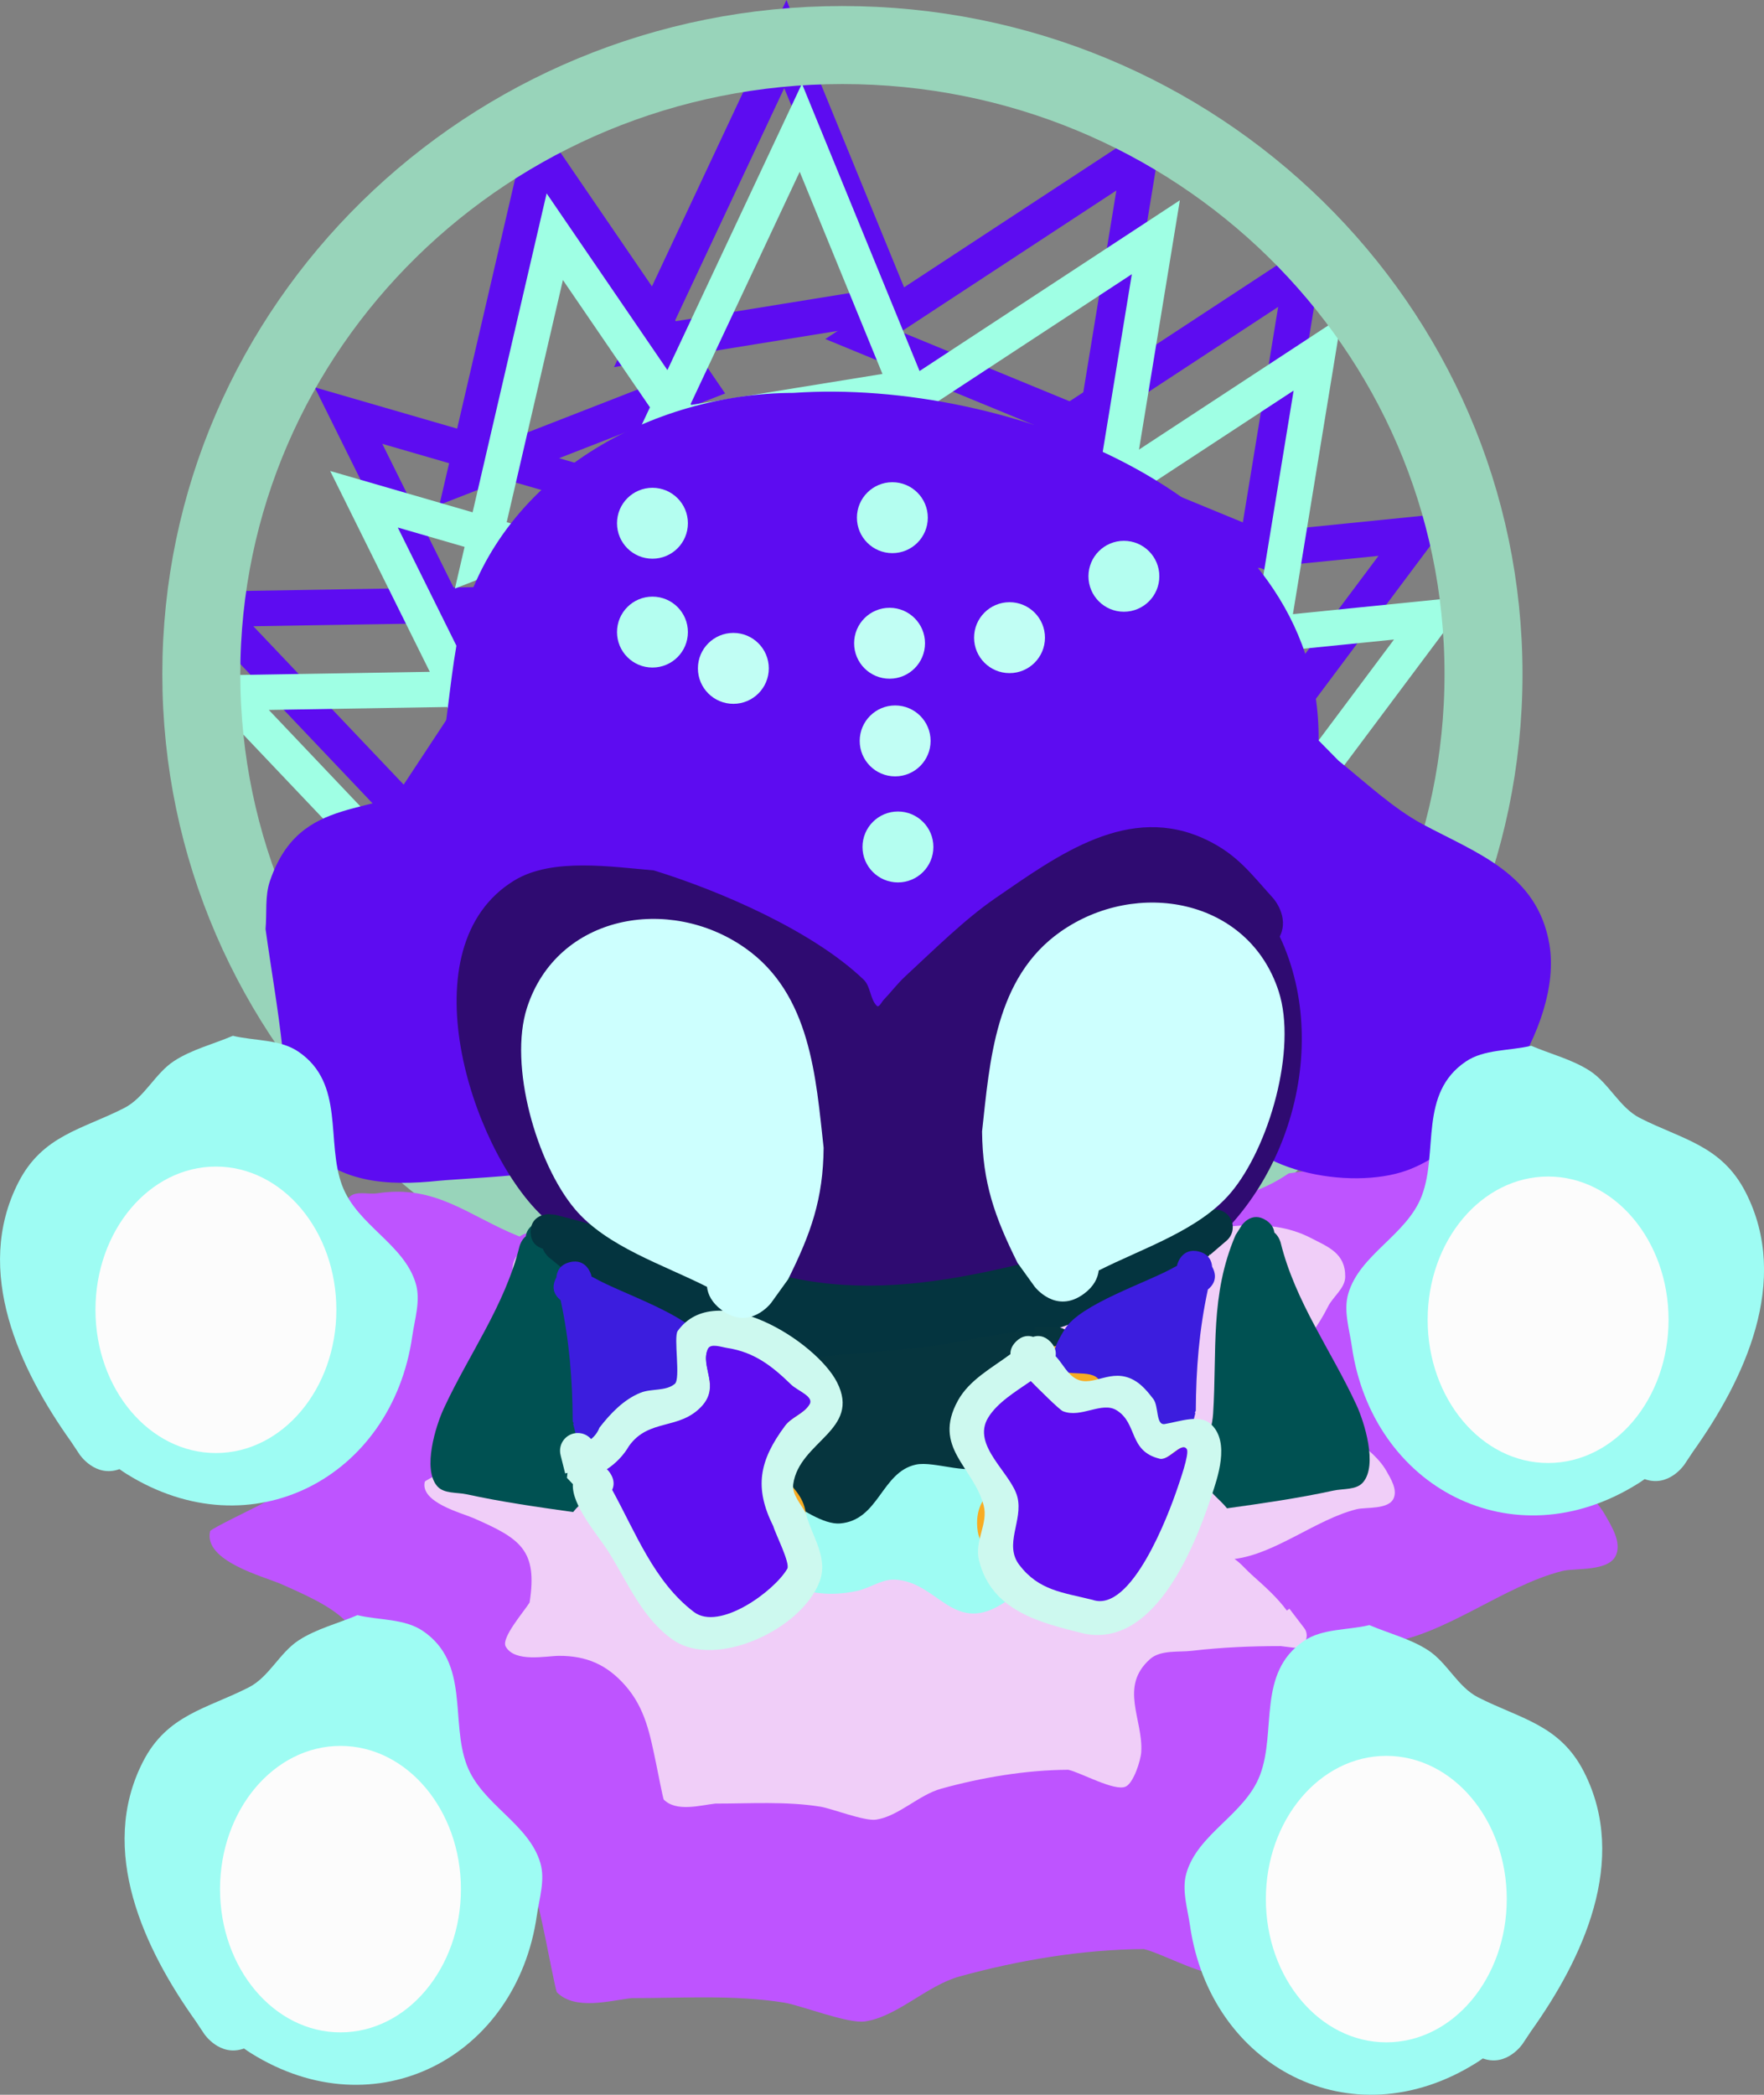 <svg version="1.1" xmlns="http://www.w3.org/2000/svg" xmlns:xlink="http://www.w3.org/1999/xlink" width="124.421" height="147.696" viewBox="0,0,124.421,147.696"><rect x="0" y="0" width="124.421" height="147.696" fill="#808080" stroke="none"/><g transform="translate(-177.789,-104.599)"><g data-paper-data="{&quot;isPaintingLayer&quot;:true}" fill-rule="nonzero" stroke-linejoin="miter" stroke-miterlimit="10" stroke-dasharray="" stroke-dashoffset="0" style="mix-blend-mode: normal"><g fill="none" stroke="#5d0cf1" stroke-width="2.5" stroke-linecap="round"><path d="M212.766,154.85l-10.396,-20.95l19.034,5.52z"/><path d="M210.538,138.169l5.29,-22.781l11.186,16.359z"/><path d="M223.236,128.872l9.946,-21.167l7.51,18.34z"/><path d="M206.438,161.923l-13.646,-14.372l23.384,-0.388z" data-paper-data="{&quot;index&quot;:null}"/><path d="M254.456,144.613l23.268,-2.352l-11.87,15.871z"/><path d="M250.079,136.454l19.557,-12.824l-3.206,19.557z"/><path d="M238.667,128.248l19.557,-12.824l-3.206,19.557z"/></g><path d="M213.858,160.75l-10.396,-20.95l19.034,5.52z" fill="none" stroke="#9fffe4" stroke-width="2.5" stroke-linecap="round"/><path d="M211.629,144.07l5.29,-22.781l11.186,16.359z" fill="none" stroke="#9fffe4" stroke-width="2.5" stroke-linecap="round"/><path d="M224.328,134.773l9.946,-21.167l7.51,18.34z" fill="none" stroke="#9fffe4" stroke-width="2.5" stroke-linecap="round"/><path d="M207.53,167.824l-13.646,-14.372l23.384,-0.388z" data-paper-data="{&quot;index&quot;:null}" fill="none" stroke="#9fffe4" stroke-width="2.5" stroke-linecap="round"/><path d="M255.548,150.514l23.268,-2.352l-11.87,15.871z" fill="none" stroke="#9fffe4" stroke-width="2.5" stroke-linecap="round"/><path d="M251.17,142.355l19.557,-12.824l-3.206,19.557z" fill="none" stroke="#9fffe4" stroke-width="2.5" stroke-linecap="round"/><path d="M239.758,134.149l19.557,-12.824l-3.206,19.557z" fill="none" stroke="#9fffe4" stroke-width="2.5" stroke-linecap="round"/><path d="M282.426,152.127c0,24.495 -20.245,44.352 -45.219,44.352c-24.974,0 -45.219,-19.857 -45.219,-44.352c0,-24.495 20.245,-44.352 45.219,-44.352c24.974,0 45.219,19.857 45.219,44.352z" fill="none" stroke="#98d4ba" stroke-width="5.5" stroke-linecap="butt"/><path d="M214.434,191.786c0.235,-0.165 0.465,-0.223 0.465,-0.223l1.389,-0.345c3.515,-0.445 6.969,-0.81 10.512,-0.876c9.552,-0.502 18.794,-1.346 28.412,-0.953c4.6,0.188 9.462,0.696 13.47,-2.056c4.751,-0.636 10.067,-2.064 14.599,0.279c1.767,0.914 3.552,1.547 3.532,3.973c-0.01,1.181 -1.245,2.011 -1.771,3.067c-1.892,3.793 -4.638,5.977 -7.273,9.16c-0.159,0.192 0.359,-0.427 0.608,-0.434c0.954,-0.028 2.741,0.81 3.52,1.124c2.577,1.838 7.499,4.085 9.122,6.935c0.473,0.832 1.115,1.872 0.772,2.765c-0.477,1.239 -2.866,0.93 -3.808,1.165c-4.131,1.031 -8.303,4.567 -12.501,5.09c0.646,0.432 1.145,1.063 1.727,1.582c1.606,1.433 2.679,2.417 3.633,3.699l0.257,-0.197l1.511,1.976c0.166,0.212 0.264,0.479 0.264,0.769c0,0.69 -0.56,1.25 -1.25,1.25c-0.059,0 -0.118,-0.004 -0.175,-0.012l-1.238,-0.155c-3.109,0.002 -6.013,0.124 -9.134,0.488c-1.282,0.149 -3.167,-0.115 -4.24,0.841c-3.192,2.845 -0.691,6.16 -0.901,9.509c-0.054,0.864 -0.786,3.186 -1.605,3.543c-1.144,0.499 -4.57,-1.437 -5.862,-1.727c-4.306,0.021 -8.846,0.785 -13.002,1.932c-2.307,0.637 -4.375,2.828 -6.667,3.169c-1.201,0.179 -4.53,-1.138 -5.701,-1.326c-3.515,-0.566 -7.213,-0.314 -10.758,-0.317c-1.525,0.171 -3.991,0.89 -5.274,-0.413c-0.074,-0.076 -0.705,-3.315 -0.786,-3.7c-0.62,-2.943 -1.094,-5.636 -3.167,-7.98c-1.861,-2.106 -3.937,-3.031 -6.765,-3.021c-1.299,0.004 -4.534,0.715 -5.458,-0.953c-0.495,-0.892 1.944,-3.658 2.447,-4.506c0.836,-5.364 -0.933,-6.528 -5.734,-8.628c-1.206,-0.527 -5.486,-1.614 -4.994,-3.722c0.039,-0.167 3.022,-1.585 3.754,-1.979c3.532,-1.899 5.44,-2.745 7.145,-6.566c1.107,-3.666 0.187,-6.201 -0.85,-9.738c-0.497,-1.695 -1.996,-3.586 -0.227,-5.281c0.479,-0.459 1.317,-0.159 1.972,-0.26c4.156,-0.639 6.427,1.61 10.031,3.05z" fill="#be54ff" stroke="none" stroke-width="0.5" stroke-linecap="butt"/><path d="M222.793,194.757c0.162,-0.114 0.32,-0.153 0.32,-0.153l0.957,-0.238c2.422,-0.307 4.803,-0.558 7.245,-0.603c6.583,-0.346 12.952,-0.928 19.58,-0.657c3.17,0.13 6.521,0.48 9.283,-1.417c3.275,-0.438 6.938,-1.423 10.061,0.193c1.218,0.63 2.448,1.066 2.434,2.738c-0.007,0.814 -0.858,1.386 -1.221,2.114c-1.304,2.614 -3.196,4.119 -5.013,6.313c-0.109,0.132 0.247,-0.294 0.419,-0.299c0.658,-0.019 1.889,0.558 2.426,0.774c1.776,1.267 5.168,2.815 6.286,4.779c0.326,0.573 0.769,1.29 0.532,1.906c-0.328,0.854 -1.975,0.641 -2.625,0.803c-2.847,0.711 -5.722,3.147 -8.615,3.508c0.445,0.297 0.789,0.733 1.19,1.09c1.107,0.988 1.846,1.666 2.504,2.55l0.177,-0.136l1.042,1.362c0.114,0.146 0.182,0.33 0.182,0.53c0,0.476 -0.386,0.861 -0.861,0.861c-0.041,0 -0.081,-0.003 -0.12,-0.008l-0.853,-0.107c-2.142,0.001 -4.144,0.086 -6.295,0.336c-0.884,0.103 -2.182,-0.079 -2.922,0.58c-2.2,1.961 -0.476,4.245 -0.621,6.553c-0.037,0.595 -0.541,2.195 -1.106,2.442c-0.788,0.344 -3.149,-0.99 -4.04,-1.19c-2.967,0.014 -6.097,0.541 -8.96,1.332c-1.59,0.439 -3.015,1.949 -4.595,2.184c-0.828,0.123 -3.122,-0.784 -3.929,-0.914c-2.422,-0.39 -4.971,-0.216 -7.414,-0.218c-1.051,0.118 -2.751,0.613 -3.635,-0.285c-0.051,-0.052 -0.486,-2.285 -0.542,-2.55c-0.428,-2.028 -0.754,-3.884 -2.182,-5.5c-1.283,-1.451 -2.713,-2.089 -4.662,-2.082c-0.895,0.003 -3.124,0.492 -3.762,-0.657c-0.341,-0.615 1.339,-2.521 1.686,-3.106c0.576,-3.696 -0.643,-4.499 -3.952,-5.946c-0.831,-0.364 -3.781,-1.112 -3.442,-2.565c0.027,-0.115 2.082,-1.092 2.587,-1.364c2.434,-1.309 3.749,-1.892 4.924,-4.525c0.763,-2.527 0.129,-4.274 -0.586,-6.711c-0.342,-1.168 -1.376,-2.471 -0.156,-3.639c0.33,-0.316 0.908,-0.11 1.359,-0.179c2.864,-0.44 4.429,1.11 6.913,2.102z" fill="#f0cef8" stroke="none" stroke-width="0.5" stroke-linecap="butt"/><path d="M234.083,216.617c-0.876,0.847 -1.745,-0.022 -1.745,-0.022l-1.19,-1.254c-1.946,-8.116 10.037,-8.985 15.482,-8.041c3.815,2.155 6.747,7.464 1.717,10.461c-3.375,2.011 -4.452,-1.636 -7.427,-1.787c-0.928,-0.047 -1.764,0.598 -2.672,0.795c-1.52,0.331 -2.843,0.245 -4.164,-0.153z" fill="#9efcf3" stroke="none" stroke-width="0.5" stroke-linecap="butt"/><path d="M270.794,156.807c0.025,0.022 0.037,0.035 0.037,0.035l1.368,1.39c1.845,1.477 3.841,3.359 5.929,4.478c3.814,2.045 8.109,3.481 8.948,8.49c0.96,5.737 -4.818,14.06 -10.095,15.935c-3.9,1.386 -11.419,0.167 -13.044,-4.321c-0.444,-1.225 0.156,-2.603 0.29,-3.899c0.27,-2.601 0.964,-5.03 1.157,-7.637c-0.091,-0.753 -0.051,-1.533 -0.273,-2.258c-0.846,-2.763 -2.998,-3.553 -5.641,-3.032c-5.401,1.066 -8.694,4.99 -12.489,8.596c-1.536,1.46 -2.718,3.48 -4.662,4.322c-1.463,0.634 -3.176,1.168 -4.72,0.772c-1.661,-0.426 -3.141,-3.342 -4.352,-4.555c-2.923,-2.928 -6.553,-5.588 -9.886,-8.045c-0.705,-0.309 -1.372,-0.725 -2.116,-0.926c-7.822,-2.114 -5.19,9.441 -4.436,13.379c0.229,1.194 0.889,2.406 0.626,3.593c-0.345,1.558 -1.064,3.222 -2.346,4.173c-0.251,0.186 -5.485,0.464 -6.347,0.554c-3.483,0.365 -7.423,0.273 -9.813,-3.03c-1.08,-1.493 -1.025,-4.49 -1.217,-6.276c-0.303,-2.822 -0.805,-5.632 -1.193,-8.444c0.103,-1.128 -0.056,-2.312 0.309,-3.384c2.138,-6.278 7.455,-4.363 11.796,-7.268c1.086,-0.727 0.381,-2.29 0.515,-3.181c0.339,-2.267 0.634,-5.788 1.243,-7.969c2.857,-10.221 13.397,-15.978 23.373,-15.998c15.041,-1.047 37.217,7.237 37.039,24.503z" fill="#5d0cf1" stroke="none" stroke-width="0.5" stroke-linecap="butt"/><path d="M221.309,141.492c0,-1.381 1.119,-2.5 2.5,-2.5c1.381,0 2.5,1.119 2.5,2.5c0,1.381 -1.119,2.5 -2.5,2.5c-1.381,0 -2.5,-1.119 -2.5,-2.5z" fill="#b4fef0" stroke="none" stroke-width="0.5" stroke-linecap="butt"/><path d="M221.309,149.166c0,-1.381 1.119,-2.5 2.5,-2.5c1.381,0 2.5,1.119 2.5,2.5c0,1.381 -1.119,2.5 -2.5,2.5c-1.381,0 -2.5,-1.119 -2.5,-2.5z" fill="#b4fef0" stroke="none" stroke-width="0.5" stroke-linecap="butt"/><path d="M227.015,151.724c0,-1.381 1.119,-2.5 2.5,-2.5c1.381,0 2.5,1.119 2.5,2.5c0,1.381 -1.119,2.5 -2.5,2.5c-1.381,0 -2.5,-1.119 -2.5,-2.5z" fill="#c1fef4" stroke="none" stroke-width="0.5" stroke-linecap="butt"/><path d="M238.427,156.839c0,-1.381 1.119,-2.5 2.5,-2.5c1.381,0 2.5,1.119 2.5,2.5c0,1.381 -1.119,2.5 -2.5,2.5c-1.381,0 -2.5,-1.119 -2.5,-2.5z" fill="#c1fef4" stroke="none" stroke-width="0.5" stroke-linecap="butt"/><path d="M238.624,164.316c0,-1.381 1.119,-2.5 2.5,-2.5c1.381,0 2.5,1.119 2.5,2.5c0,1.381 -1.119,2.5 -2.5,2.5c-1.381,0 -2.5,-1.119 -2.5,-2.5z" fill="#b4fef0" stroke="none" stroke-width="0.5" stroke-linecap="butt"/><path d="M246.494,149.559c0,-1.381 1.119,-2.5 2.5,-2.5c1.381,0 2.5,1.119 2.5,2.5c0,1.381 -1.119,2.5 -2.5,2.5c-1.381,0 -2.5,-1.119 -2.5,-2.5z" fill="#c1fef4" stroke="none" stroke-width="0.5" stroke-linecap="butt"/><path d="M254.561,145.231c0,-1.381 1.119,-2.5 2.5,-2.5c1.381,0 2.5,1.119 2.5,2.5c0,1.381 -1.119,2.5 -2.5,2.5c-1.381,0 -2.5,-1.119 -2.5,-2.5z" fill="#b4fef0" stroke="none" stroke-width="0.5" stroke-linecap="butt"/><path d="M238.23,141.099c0,-1.381 1.119,-2.5 2.5,-2.5c1.381,0 2.5,1.119 2.5,2.5c0,1.381 -1.119,2.5 -2.5,2.5c-1.381,0 -2.5,-1.119 -2.5,-2.5z" fill="#b4fef0" stroke="none" stroke-width="0.5" stroke-linecap="butt"/><path d="M238.033,149.953c0,-1.381 1.119,-2.5 2.5,-2.5c1.381,0 2.5,1.119 2.5,2.5c0,1.381 -1.119,2.5 -2.5,2.5c-1.381,0 -2.5,-1.119 -2.5,-2.5z" fill="#c1fef4" stroke="none" stroke-width="0.5" stroke-linecap="butt"/><path d="M268.055,170.634c3.863,8.196 0.258,19.394 -7.834,23.8c-4.281,2.331 -9.176,2.547 -13.867,3.245c-9.655,-0.654 -22.783,-0.157 -30.347,-7.369c-5.018,-4.784 -9.592,-18.98 -1.933,-23.637c2.676,-1.627 6.897,-0.945 9.821,-0.707c4.667,1.436 11.224,4.265 14.813,7.709c0.496,0.476 0.44,1.357 0.926,1.843c0.153,0.153 0.338,-0.273 0.488,-0.429c0.517,-0.536 0.965,-1.139 1.512,-1.644c1.94,-1.793 4.19,-4.027 6.359,-5.515c4.408,-3.026 9.432,-6.758 14.922,-4.105c2.174,1.05 3.128,2.402 4.675,4.105c0,0 1.17,1.3 0.465,2.704z" fill="#2f0b71" stroke="none" stroke-width="0.5" stroke-linecap="butt"/><path d="M214.878,191.759c0.032,-0.283 0.178,-0.59 0.566,-0.849c1.04,-0.693 1.733,0.347 1.733,0.347l0.438,0.694c1.809,4.231 1.297,8.139 1.579,12.587c0.098,1.551 0.989,3.108 0.63,4.62c-0.201,0.846 -1.073,1.367 -1.61,2.051c-2.482,-0.348 -5.045,-0.713 -7.492,-1.248c-0.708,-0.155 -1.623,-0.029 -2.097,-0.578c-1.049,-1.211 -0.103,-4.245 0.461,-5.463c1.784,-3.855 4.309,-7.258 5.347,-11.45c0,0 0.107,-0.426 0.446,-0.71z" fill="#005152" stroke="none" stroke-width="0.5" stroke-linecap="butt"/><path d="M268.116,192.208c1.038,4.192 3.563,7.595 5.347,11.45c0.564,1.219 1.509,4.252 0.461,5.463c-0.475,0.548 -1.389,0.423 -2.097,0.578c-2.447,0.535 -5.01,0.9 -7.492,1.248c-0.537,-0.684 -1.409,-1.205 -1.61,-2.051c-0.359,-1.512 0.531,-3.069 0.63,-4.62c0.281,-4.448 -0.23,-8.356 1.579,-12.587l0.438,-0.694c0,0 0.693,-1.04 1.733,-0.347c0.388,0.259 0.535,0.565 0.566,0.849c0.34,0.284 0.446,0.71 0.446,0.71z" data-paper-data="{&quot;index&quot;:null}" fill="#005152" stroke="none" stroke-width="0.5" stroke-linecap="butt"/><path d="M216.078,192.643c-0.367,-0.108 -0.861,-0.4 -0.861,-1.186c0,-1.25 1.25,-1.25 1.25,-1.25l0.468,0.037c5.26,1.325 10.622,3.221 15.919,4.268c9.722,2.428 19.057,-1.795 28.483,-3.578l-0.051,-0.102l1.622,-0.811c0.174,-0.091 0.372,-0.143 0.582,-0.143c0.69,0 1.25,0.56 1.25,1.25c0,0.383 -0.172,0.725 -0.443,0.954l-1.145,0.981l-0.026,-0.03l-0.048,0.088c-6.265,3.934 -12.345,6.225 -19.672,7.14c-3.173,0.315 -6.19,1.171 -9.409,0.993c-6.896,-0.382 -12.41,-3.777 -17.508,-8.015c0,0 -0.278,-0.232 -0.411,-0.596z" fill="#04343f" stroke="none" stroke-width="0.5" stroke-linecap="butt"/><path d="M228.534,210.426c0,-0.69 0.56,-1.25 1.25,-1.25c0.69,0 1.25,0.56 1.25,1.25c0,0.69 -0.56,1.25 -1.25,1.25c-0.69,0 -1.25,-0.56 -1.25,-1.25z" fill="#f8ac23" stroke="none" stroke-width="0.5" stroke-linecap="butt"/><path d="M233.01,210.134c-0.134,0.046 -0.291,0.073 -0.475,0.073c-1.25,0 -1.25,-1.25 -1.25,-1.25l0.101,-1.643c0.398,-0.924 1.363,-2.135 1.384,-3.173c0.002,-0.099 -0.008,-0.195 -0.028,-0.288l-1.085,-0.775c-0.325,-0.226 -0.537,-0.602 -0.537,-1.027c0,-0.606 0.431,-1.111 1.003,-1.226l1.456,-0.323l0.004,0.017l0.054,-0.028c3.296,-0.412 6.593,-0.565 9.897,-0.992c2.686,-0.347 4.815,-1.053 7.25,-0.986v-0.342h1.48c0.69,0 1.25,0.56 1.25,1.25c0,0.307 -0.111,0.589 -0.295,0.807l-0.817,0.98l-0.026,-0.022l-0.044,0.099c-1.193,1.028 -4.5,3.005 -4.926,4.631c-0.16,0.612 0.515,1.481 0.039,1.897c-1.086,0.949 -3.726,-0.245 -5.068,0.054c-2.432,0.541 -2.585,3.913 -5.332,4.146c-1.152,0.098 -2.867,-1.067 -4.035,-1.88z" fill="#06353e" stroke="none" stroke-width="0.5" stroke-linecap="butt"/><path d="M218.624,208.454c-0.116,-0.103 -0.224,-0.242 -0.316,-0.428c-0.559,-1.118 0.559,-1.677 0.559,-1.677l0.596,-0.296c2.012,-1.125 2.648,-2.512 4.887,-1.27c0.142,0.079 -0.215,-0.301 -0.169,-0.457c0.224,-0.769 0.617,-1.479 0.946,-2.21c0.445,-0.99 0.519,-2.285 1.376,-2.951c0.621,-0.483 1.591,-0.119 2.36,0.046c2.532,0.545 7.44,3.448 6.327,6.484c-0.444,1.211 -2.936,1.564 -2.039,3.091c0.763,0.922 1.516,1.585 1.499,2.984c-0.021,1.716 -0.898,1.78 -1.736,2.867c-1.597,2.072 -3.263,5.14 -6.508,4.576c-4.084,-0.71 -6.471,-7.225 -7.782,-10.76z" fill="#f8ac23" stroke="none" stroke-width="0.5" stroke-linecap="butt"/><path d="M254.95,219.445c-3.245,0.565 -4.911,-2.504 -6.508,-4.576c-0.838,-1.087 -1.715,-1.152 -1.736,-2.867c-0.017,-1.398 0.736,-2.062 1.499,-2.984c0.897,-1.527 -1.595,-1.88 -2.039,-3.091c-1.114,-3.036 3.794,-5.939 6.327,-6.484c0.769,-0.166 1.739,-0.529 2.36,-0.046c0.857,0.666 0.93,1.961 1.376,2.951c0.329,0.731 0.722,1.441 0.946,2.21c0.045,0.156 -0.311,0.536 -0.169,0.457c2.239,-1.243 2.875,0.145 4.887,1.27l0.596,0.296c0,0 1.118,0.559 0.559,1.677c-0.093,0.185 -0.201,0.324 -0.316,0.428c-1.311,3.534 -3.699,10.049 -7.782,10.76z" data-paper-data="{&quot;index&quot;:null}" fill="#f8ac23" stroke="none" stroke-width="0.5" stroke-linecap="butt"/><path d="M219.513,194.606l0.204,0.103c1.861,1.064 6.622,2.581 7.711,4.364c0.462,0.756 1.081,1.794 0.661,2.574c-0.518,0.962 -2.535,0.111 -3.109,1.041c-0.556,0.9 -1.103,2.046 -2.111,2.371c-0.357,0.115 -0.775,-0.328 -1.112,-0.165c-0.231,0.112 0.065,0.578 -0.116,0.76c-0.043,0.043 -0.086,0.085 -0.13,0.126l0.025,0.021l-0.816,0.979c-0.229,0.279 -0.577,0.457 -0.966,0.457c-0.595,0 -1.093,-0.416 -1.219,-0.972l-0.322,-1.29l0.047,-0.012l-0.075,-0.139c-0.015,-2.965 -0.242,-5.711 -0.852,-8.551c-0.294,-0.232 -0.735,-0.743 -0.34,-1.532c0.013,-0.026 0.027,-0.052 0.041,-0.077c0.029,-0.378 0.211,-0.888 0.939,-1.07c1.213,-0.303 1.516,0.91 1.516,0.91c0.008,0.034 0.017,0.068 0.025,0.102z" fill="#3c1dde" stroke="none" stroke-width="0.5" stroke-linecap="butt"/><path d="M260.829,193.75c0,0 0.303,-1.213 1.516,-0.91c0.728,0.182 0.91,0.692 0.939,1.07c0.014,0.025 0.027,0.05 0.041,0.077c0.395,0.789 -0.047,1.3 -0.34,1.532c-0.611,2.84 -0.838,5.586 -0.852,8.551l-0.075,0.139l0.047,0.012l-0.322,1.29c-0.126,0.557 -0.624,0.972 -1.219,0.972c-0.389,0 -0.737,-0.178 -0.966,-0.457l-0.816,-0.979l0.025,-0.021c-0.044,-0.041 -0.088,-0.083 -0.13,-0.126c-0.18,-0.182 0.115,-0.649 -0.116,-0.76c-0.337,-0.164 -0.756,0.279 -1.112,0.165c-1.007,-0.324 -1.555,-1.47 -2.111,-2.371c-0.574,-0.93 -2.591,-0.079 -3.109,-1.041c-0.42,-0.78 0.2,-1.818 0.661,-2.574c1.089,-1.782 5.85,-3.3 7.711,-4.364l0.204,-0.103c0.008,-0.034 0.017,-0.068 0.025,-0.102z" data-paper-data="{&quot;index&quot;:null}" fill="#3c1dde" stroke="none" stroke-width="0.5" stroke-linecap="butt"/><path d="M251.844,141.199c-0.749,1.001 -1.75,0.252 -1.75,0.252l-0.087,-0.085c-1.532,-0.805 -2.632,-1.266 -3.769,-2.607c0,0 -0.79,-0.969 0.18,-1.759c0.969,-0.79 1.759,0.18 1.759,0.18c0.825,1.075 1.796,1.345 2.992,1.973l0.423,0.297c0,0 1.001,0.749 0.252,1.75z" fill="#5d0cf1" stroke="none" stroke-width="0.5" stroke-linecap="butt"/><path d="M220.641,208.199c0.027,0.025 0.055,0.05 0.082,0.076c0,0 0.633,0.633 0.292,1.363c1.663,3.027 2.92,6.441 5.719,8.564c1.796,1.363 5.62,-1.438 6.549,-3.033c0.226,-0.388 -0.876,-2.522 -0.991,-2.981c-1.358,-2.716 -1.013,-4.565 0.836,-7.043c0.458,-0.613 1.345,-0.848 1.727,-1.511c0.316,-0.547 -0.848,-0.938 -1.301,-1.378c-1.331,-1.291 -2.556,-2.269 -4.46,-2.563c-0.455,-0.07 -1.187,-0.353 -1.379,0.065c-0.55,1.199 0.913,2.612 -0.446,4.058c-1.583,1.685 -3.674,0.802 -5.069,2.755c-0.369,0.641 -0.921,1.21 -1.56,1.628zM220.073,205.257c0.775,-1.004 1.723,-1.991 2.901,-2.462c0.771,-0.308 1.774,-0.091 2.412,-0.623c0.428,-0.357 -0.105,-3.297 0.203,-3.728c2.682,-3.752 9.77,0.736 11.235,3.61c1.724,3.384 -2.659,4.162 -3.085,7.189c-0.105,0.747 0.561,1.402 0.898,2.077c0.394,1.575 1.607,3.09 0.956,4.805c-1.281,3.377 -7.317,6.176 -10.321,4.104c-2.172,-1.498 -3.22,-4.077 -4.55,-6.197c-0.742,-1.182 -2.626,-3.291 -2.525,-4.79c-0.14,-0.147 -0.28,-0.295 -0.42,-0.442l0.038,-0.353l-0.163,0.041l-0.318,-1.271c-0.029,-0.105 -0.044,-0.216 -0.044,-0.33c0,-0.69 0.56,-1.25 1.25,-1.25c0.375,0 0.712,0.165 0.941,0.427c0.266,-0.207 0.479,-0.51 0.591,-0.808z" fill="#cdf9ef" stroke="none" stroke-width="0.5" stroke-linecap="butt"/><path d="M220.591,208.193c0.638,-0.418 1.194,-1.001 1.564,-1.642c1.395,-1.953 3.527,-1.099 5.11,-2.784c1.359,-1.446 -0.1,-2.859 0.451,-4.058c0.192,-0.418 0.932,-0.135 1.387,-0.065c1.904,0.294 3.154,1.283 4.485,2.575c0.453,0.44 1.624,0.838 1.309,1.386c-0.382,0.663 -1.269,0.899 -1.726,1.512c-1.849,2.478 -2.193,4.385 -0.835,7.101c0.115,0.459 1.209,2.602 0.983,2.99c-0.929,1.595 -4.793,4.408 -6.588,3.046c-2.799,-2.124 -4.1,-5.583 -5.763,-8.61c0.34,-0.73 -0.292,-1.372 -0.292,-1.372c-0.027,-0.025 -0.055,-0.051 -0.082,-0.076z" data-paper-data="{&quot;noHover&quot;:false,&quot;origItem&quot;:[&quot;Path&quot;,{&quot;applyMatrix&quot;:true,&quot;segments&quot;:[[[441.12682,420.75185],[0,0],[0.05496,0.05038]],[[441.2917,420.90299],[-0.05496,-0.05038],[0,0]],[[441.8762,423.62833],[0.68076,-1.46008],[3.3254,6.05392]],[[453.31386,440.75701],[-5.5979,-4.2476],[3.59164,2.72528]],[[466.4125,434.69105],[-1.85818,3.19048],[0.45178,-0.77568]],[[464.43092,428.72891],[0.22974,0.91896],[-2.71552,-5.43106]],[[466.10282,414.64371],[-3.69864,4.95502],[0.91512,-1.22598]],[[469.55716,411.62181],[-0.76458,1.3251],[0.63146,-1.0944]],[[466.95442,408.86611],[0.90686,0.87982],[-2.66174,-2.58238]],[[458.03512,403.73995],[3.80812,0.58842],[-0.9098,-0.14058]],[[455.2764,403.87071],[0.38388,-0.83674],[-1.10012,2.39804]],[[454.38434,411.98659],[2.71766,-2.89278],[-3.1666,3.37064]],[[444.24594,417.49657],[2.79056,-3.90646],[-0.73842,1.28278]],[[441.1268,420.75183],[1.27692,-0.83574],[0,0]]],&quot;closed&quot;:true,&quot;fillColor&quot;:[0,0,0,1]}]}" fill="#5d0cf1" stroke="none" stroke-width="0.5" stroke-linecap="butt"/><path d="M250.516,202.023c-1.111,0.765 -2.343,1.507 -2.986,2.56c-1.207,1.975 1.661,3.878 2.075,5.585c0.401,1.653 -0.996,3.296 0.122,4.747c1.39,1.805 3.015,1.91 5.129,2.438c2.714,0.931 5.282,-5.864 5.969,-7.931c0.087,-0.261 0.829,-2.303 0.63,-2.625c-0.356,-0.574 -1.255,0.835 -1.912,0.674c-2.215,-0.541 -1.511,-2.461 -3.011,-3.39c-1.047,-0.649 -2.477,0.581 -3.756,0.067c-0.261,-0.105 -1.774,-1.635 -2.261,-2.126zM252.246,200.219c0.505,0.535 0.831,1.293 1.487,1.62c1.163,0.581 2.419,-0.824 4.031,0.067c0.557,0.308 0.983,0.825 1.371,1.33c0.395,0.514 0.169,1.875 0.808,1.768c1.078,-0.18 2.487,-0.728 3.279,0.026c1.337,1.273 0.452,3.753 -0.019,5.162c-1.301,3.893 -4.117,10.574 -8.954,9.588c-3.044,-0.761 -6.499,-1.556 -7.402,-5.143c-0.354,-1.409 0.665,-2.602 0.324,-3.893c-0.721,-2.73 -3.641,-4.083 -1.818,-7.392c0.803,-1.457 2.376,-2.289 3.705,-3.275c-0.009,-0.27 0.085,-0.578 0.392,-0.886c0.439,-0.439 0.878,-0.442 1.208,-0.334c0.331,-0.108 0.769,-0.105 1.208,0.334c0.363,0.363 0.428,0.727 0.378,1.028z" fill="#cdf9ef" stroke="none" stroke-width="0.5" stroke-linecap="butt"/><path d="M250.493,201.978c0.487,0.49 2.008,2.017 2.269,2.122c1.279,0.514 2.74,-0.714 3.787,-0.066c1.5,0.929 0.824,2.876 3.039,3.417c0.656,0.16 1.556,-1.248 1.912,-0.674c0.2,0.321 -0.54,2.381 -0.626,2.641c-0.687,2.068 -3.302,8.915 -6.016,7.984c-2.114,-0.529 -3.775,-0.645 -5.165,-2.451c-1.118,-1.451 0.263,-3.127 -0.138,-4.78c-0.414,-1.707 -3.273,-3.645 -2.066,-5.62c0.643,-1.053 1.892,-1.81 3.004,-2.575z" data-paper-data="{&quot;noHover&quot;:false,&quot;origItem&quot;:[&quot;Path&quot;,{&quot;applyMatrix&quot;:true,&quot;segments&quot;:[[[500.87722,408.40061],[0,0],[-2.22256,1.52906]],[[494.90518,413.52089],[1.2865,-2.1053],[-2.41418,3.95068]],[[499.0559,424.69177],[-0.82836,-3.4143],[0.8022,3.30652]],[[499.29974,434.18599],[-2.2352,-2.9023],[2.7809,3.61086]],[[509.5573,439.06207],[-4.22804,-1.05702],[5.42722,1.86298]],[[521.4958,423.19929],[-1.3743,4.13542],[0.17322,-0.5212]],[[522.75562,417.95003],[0.399,0.64248],[-0.71298,-1.1481]],[[518.93214,419.29885],[1.31284,0.3208],[-4.43006,-1.08256]],[[512.91004,412.51811],[3.00018,1.85844],[-2.09468,-1.29752]],[[505.39888,412.65231],[2.55766,1.02846],[-0.5222,-0.20998]],[[500.87726,408.40065],[0.9743,0.9808],[0,0]]],&quot;closed&quot;:true,&quot;fillColor&quot;:[0,0,0,1]}]}" fill="#5d0cf1" stroke="none" stroke-width="0.5" stroke-linecap="butt"/><path d="M255.285,194.178c-0.062,0.534 -0.335,1.112 -1.026,1.63c-2,1.5 -3.5,-0.5 -3.5,-0.5l-1.198,-1.664c-1.607,-3.23 -2.471,-5.646 -2.504,-9.272c0.55,-4.949 0.905,-10.831 5.537,-14.083c5.354,-3.759 13.254,-2.353 15.382,4.199c1.324,4.076 -0.682,11.018 -3.378,14.211c-2.236,2.648 -6.195,3.9 -9.314,5.479z" fill="#cdfffe" stroke="none" stroke-width="0.5" stroke-linecap="butt"/><path d="M218.342,189.851c-2.695,-3.193 -4.701,-10.135 -3.378,-14.211c2.128,-6.552 10.028,-7.959 15.382,-4.199c4.632,3.252 4.987,9.134 5.537,14.083c-0.033,3.625 -0.898,6.042 -2.504,9.272l-1.198,1.664c0,0 -1.5,2 -3.5,0.5c-0.69,-0.518 -0.964,-1.095 -1.026,-1.63c-3.119,-1.579 -7.078,-2.831 -9.314,-5.479z" data-paper-data="{&quot;index&quot;:null}" fill="#cdfffe" stroke="none" stroke-width="0.5" stroke-linecap="butt"/><g stroke="none" stroke-linecap="butt"><path d="M194.999,249.033c-1.71,0.618 -2.809,-1.032 -2.809,-1.032l-0.595,-0.895c-3.609,-5.057 -6.931,-12.021 -3.721,-18.295c1.701,-3.325 4.514,-3.732 7.466,-5.242c1.434,-0.734 2.165,-2.437 3.516,-3.315c1.26,-0.819 2.762,-1.184 4.144,-1.775c1.539,0.372 3.307,0.227 4.618,1.116c3.323,2.254 1.918,6.355 3.098,9.461c1.059,2.787 4.385,4.113 5.192,6.917c0.341,1.186 -0.081,2.473 -0.256,3.695c-1.43,9.949 -11.341,15.205 -20.157,9.697c-0.17,-0.106 -0.334,-0.217 -0.493,-0.332z" fill="#9efcf3" stroke-width="0.5"/><path d="M210.3,237.797c0,5.578 -3.804,10.099 -8.496,10.099c-4.692,0 -8.496,-4.522 -8.496,-10.099c0,-5.578 3.804,-10.099 8.496,-10.099c4.692,0 8.496,4.522 8.496,10.099z" fill="#fcfcfc" stroke-width="0"/></g><g stroke="none" stroke-linecap="butt"><path d="M186.213,208.185c-1.71,0.618 -2.809,-1.032 -2.809,-1.032l-0.595,-0.895c-3.609,-5.057 -6.931,-12.021 -3.721,-18.295c1.701,-3.325 4.514,-3.732 7.466,-5.242c1.434,-0.734 2.165,-2.437 3.516,-3.315c1.26,-0.819 2.762,-1.184 4.144,-1.775c1.539,0.372 3.307,0.227 4.618,1.116c3.323,2.254 1.918,6.355 3.098,9.461c1.059,2.787 4.385,4.113 5.192,6.917c0.341,1.186 -0.081,2.473 -0.256,3.695c-1.43,9.949 -11.341,15.205 -20.157,9.697c-0.17,-0.106 -0.334,-0.217 -0.493,-0.332z" fill="#9efcf3" stroke-width="0.5"/><path d="M201.514,196.95c0,5.578 -3.804,10.099 -8.496,10.099c-4.692,0 -8.496,-4.522 -8.496,-10.099c0,-5.578 3.804,-10.099 8.496,-10.099c4.692,0 8.496,4.522 8.496,10.099z" fill="#fcfcfc" stroke-width="0"/></g><g data-paper-data="{&quot;index&quot;:null}" stroke="none" stroke-linecap="butt"><path d="M281.882,250.066c-8.816,5.508 -18.727,0.252 -20.157,-9.697c-0.176,-1.222 -0.598,-2.508 -0.256,-3.695c0.807,-2.803 4.132,-4.13 5.192,-6.917c1.18,-3.105 -0.225,-7.207 3.098,-9.461c1.311,-0.889 3.079,-0.744 4.618,-1.116c1.381,0.592 2.884,0.957 4.144,1.775c1.35,0.878 2.082,2.581 3.516,3.315c2.952,1.51 5.765,1.918 7.466,5.242c3.209,6.274 -0.112,13.238 -3.721,18.295l-0.595,0.895c0,0 -1.1,1.649 -2.809,1.032c-0.159,0.115 -0.323,0.226 -0.493,0.332z" fill="#9efcf3" stroke-width="0.5"/><path d="M275.57,228.4c4.692,0 8.496,4.522 8.496,10.099c0,5.578 -3.804,10.099 -8.496,10.099c-4.692,0 -8.496,-4.522 -8.496,-10.099c0,-5.578 3.804,-10.099 8.496,-10.099z" fill="#fcfcfc" stroke-width="0"/></g><g data-paper-data="{&quot;index&quot;:null}" stroke="none" stroke-linecap="butt"><path d="M293.295,209.219c-8.816,5.508 -18.727,0.252 -20.157,-9.697c-0.176,-1.222 -0.598,-2.508 -0.256,-3.695c0.807,-2.803 4.132,-4.13 5.192,-6.917c1.18,-3.105 -0.225,-7.207 3.098,-9.461c1.311,-0.889 3.079,-0.744 4.618,-1.116c1.381,0.592 2.884,0.957 4.144,1.775c1.35,0.878 2.082,2.581 3.516,3.315c2.952,1.51 5.765,1.918 7.466,5.242c3.209,6.274 -0.112,13.238 -3.721,18.295l-0.595,0.895c0,0 -1.1,1.649 -2.809,1.032c-0.159,0.115 -0.323,0.226 -0.493,0.332z" fill="#9efcf3" stroke-width="0.5"/><path d="M286.982,187.553c4.692,0 8.496,4.522 8.496,10.099c0,5.578 -3.804,10.099 -8.496,10.099c-4.692,0 -8.496,-4.522 -8.496,-10.099c0,-5.578 3.804,-10.099 8.496,-10.099z" fill="#fcfcfc" stroke-width="0"/></g></g></g></svg>